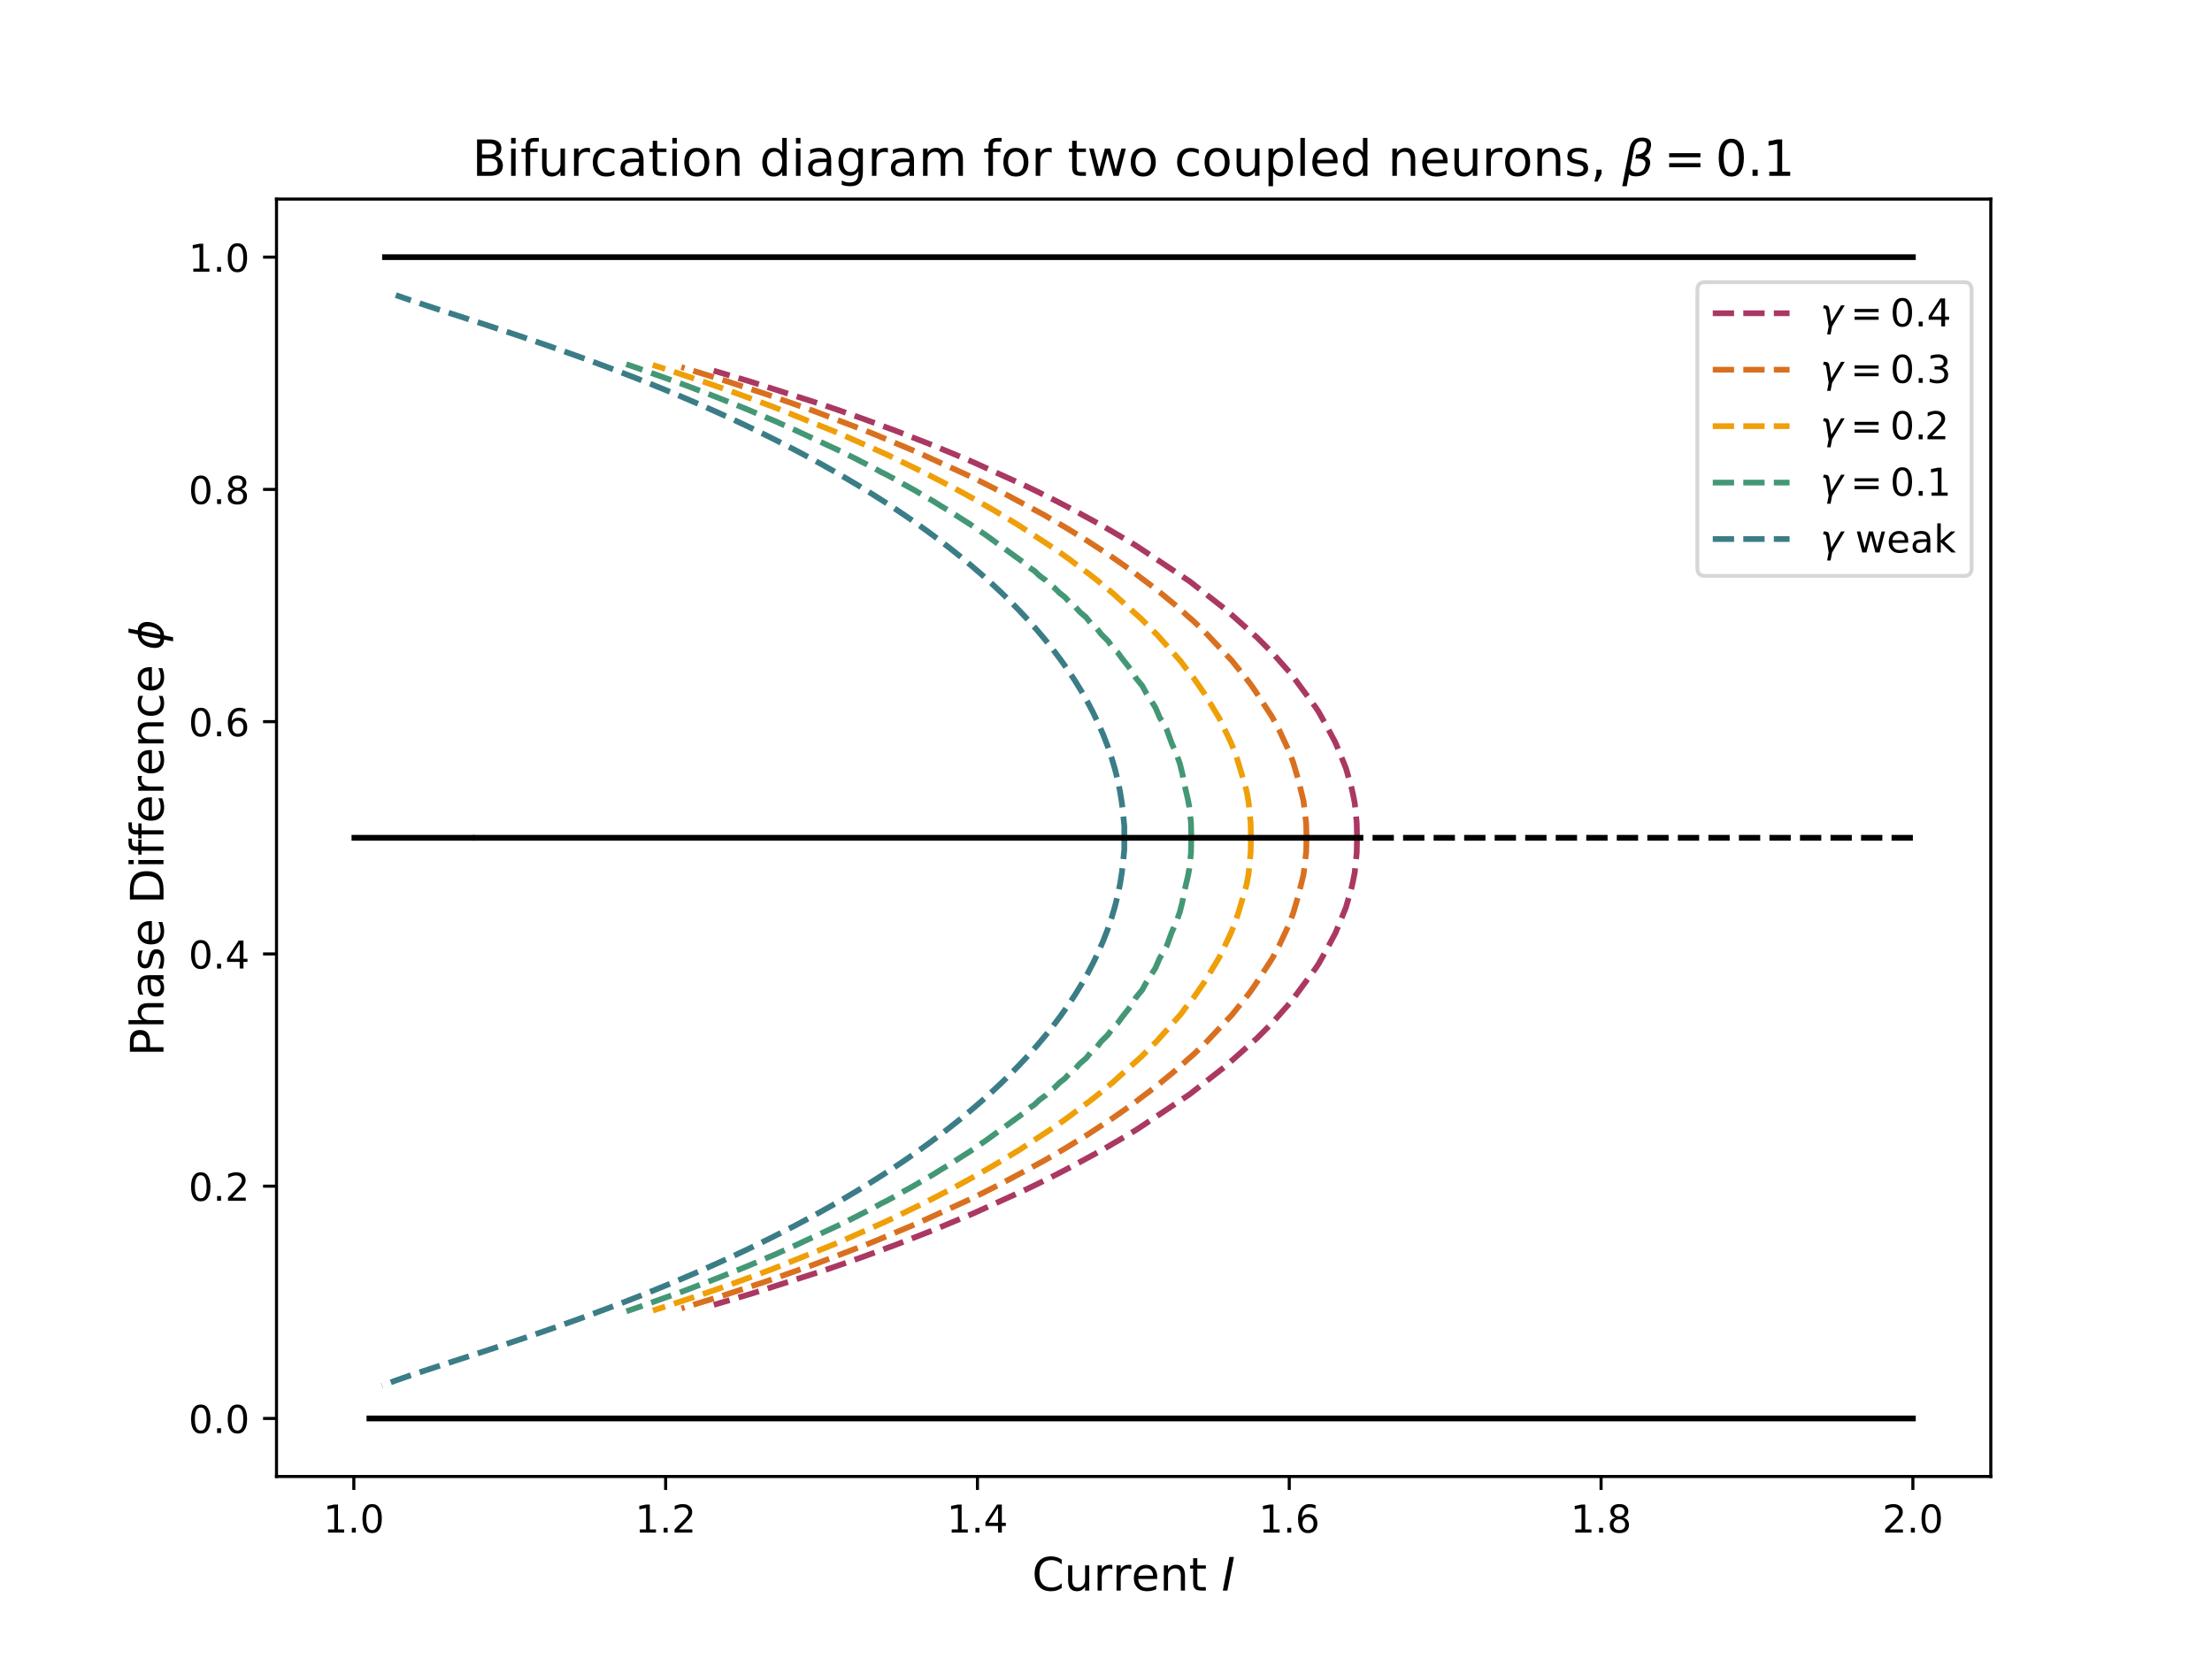 <?xml version="1.0" encoding="utf-8" standalone="no"?>
<!DOCTYPE svg PUBLIC "-//W3C//DTD SVG 1.1//EN"
  "http://www.w3.org/Graphics/SVG/1.1/DTD/svg11.dtd">
<!-- Created with matplotlib (https://matplotlib.org/) -->
<svg height="432pt" version="1.1" viewBox="0 0 576 432" width="576pt" xmlns="http://www.w3.org/2000/svg" xmlns:xlink="http://www.w3.org/1999/xlink">
 <defs>
  <style type="text/css">*{stroke-linecap:butt;stroke-linejoin:round;}</style>
 </defs>
 <g id="figure_1">
  <g id="patch_1">
   <path d="M 0 432 
L 576 432 
L 576 0 
L 0 0 
z
" style="fill:#ffffff;"/>
  </g>
  <g id="axes_1">
   <g id="patch_2">
    <path d="M 72 384.48 
L 518.4 384.48 
L 518.4 51.84 
L 72 51.84 
z
" style="fill:#ffffff;"/>
   </g>
   <g id="matplotlib.axis_1">
    <g id="xtick_1">
     <g id="line2d_1">
      <defs>
       <path d="M 0 0 
L 0 3.5 
" id="m9c02d78b1e" style="stroke:#000000;stroke-width:0.8;"/>
      </defs>
      <g>
       <use style="stroke:#000000;stroke-width:0.8;" x="92.137" xlink:href="#m9c02d78b1e" y="384.48"/>
      </g>
     </g>
     <g id="text_1">
      <!-- 1.0 -->
      <g transform="translate(84.185 399.078)scale(0.1 -0.1)">
       <defs>
        <path d="M 12.406 8.297 
L 28.516 8.297 
L 28.516 63.922 
L 10.984 60.406 
L 10.984 69.391 
L 28.422 72.906 
L 38.281 72.906 
L 38.281 8.297 
L 54.391 8.297 
L 54.391 0 
L 12.406 0 
z
" id="DejaVuSans-49"/>
        <path d="M 10.688 12.406 
L 21 12.406 
L 21 0 
L 10.688 0 
z
" id="DejaVuSans-46"/>
        <path d="M 31.781 66.406 
Q 24.172 66.406 20.328 58.906 
Q 16.5 51.422 16.5 36.375 
Q 16.5 21.391 20.328 13.891 
Q 24.172 6.391 31.781 6.391 
Q 39.453 6.391 43.281 13.891 
Q 47.125 21.391 47.125 36.375 
Q 47.125 51.422 43.281 58.906 
Q 39.453 66.406 31.781 66.406 
z
M 31.781 74.219 
Q 44.047 74.219 50.516 64.516 
Q 56.984 54.828 56.984 36.375 
Q 56.984 17.969 50.516 8.266 
Q 44.047 -1.422 31.781 -1.422 
Q 19.531 -1.422 13.062 8.266 
Q 6.594 17.969 6.594 36.375 
Q 6.594 54.828 13.062 64.516 
Q 19.531 74.219 31.781 74.219 
z
" id="DejaVuSans-48"/>
       </defs>
       <use xlink:href="#DejaVuSans-49"/>
       <use x="63.623" xlink:href="#DejaVuSans-46"/>
       <use x="95.41" xlink:href="#DejaVuSans-48"/>
      </g>
     </g>
    </g>
    <g id="xtick_2">
     <g id="line2d_2">
      <g>
       <use style="stroke:#000000;stroke-width:0.8;" x="173.331" xlink:href="#m9c02d78b1e" y="384.48"/>
      </g>
     </g>
     <g id="text_2">
      <!-- 1.2 -->
      <g transform="translate(165.38 399.078)scale(0.1 -0.1)">
       <defs>
        <path d="M 19.188 8.297 
L 53.609 8.297 
L 53.609 0 
L 7.328 0 
L 7.328 8.297 
Q 12.938 14.109 22.625 23.891 
Q 32.328 33.688 34.812 36.531 
Q 39.547 41.844 41.422 45.531 
Q 43.312 49.219 43.312 52.781 
Q 43.312 58.594 39.234 62.25 
Q 35.156 65.922 28.609 65.922 
Q 23.969 65.922 18.812 64.312 
Q 13.672 62.703 7.812 59.422 
L 7.812 69.391 
Q 13.766 71.781 18.938 73 
Q 24.125 74.219 28.422 74.219 
Q 39.75 74.219 46.484 68.547 
Q 53.219 62.891 53.219 53.422 
Q 53.219 48.922 51.531 44.891 
Q 49.859 40.875 45.406 35.406 
Q 44.188 33.984 37.641 27.219 
Q 31.109 20.453 19.188 8.297 
z
" id="DejaVuSans-50"/>
       </defs>
       <use xlink:href="#DejaVuSans-49"/>
       <use x="63.623" xlink:href="#DejaVuSans-46"/>
       <use x="95.41" xlink:href="#DejaVuSans-50"/>
      </g>
     </g>
    </g>
    <g id="xtick_3">
     <g id="line2d_3">
      <g>
       <use style="stroke:#000000;stroke-width:0.8;" x="254.526" xlink:href="#m9c02d78b1e" y="384.48"/>
      </g>
     </g>
     <g id="text_3">
      <!-- 1.4 -->
      <g transform="translate(246.574 399.078)scale(0.1 -0.1)">
       <defs>
        <path d="M 37.797 64.312 
L 12.891 25.391 
L 37.797 25.391 
z
M 35.203 72.906 
L 47.609 72.906 
L 47.609 25.391 
L 58.016 25.391 
L 58.016 17.188 
L 47.609 17.188 
L 47.609 0 
L 37.797 0 
L 37.797 17.188 
L 4.891 17.188 
L 4.891 26.703 
z
" id="DejaVuSans-52"/>
       </defs>
       <use xlink:href="#DejaVuSans-49"/>
       <use x="63.623" xlink:href="#DejaVuSans-46"/>
       <use x="95.41" xlink:href="#DejaVuSans-52"/>
      </g>
     </g>
    </g>
    <g id="xtick_4">
     <g id="line2d_4">
      <g>
       <use style="stroke:#000000;stroke-width:0.8;" x="335.72" xlink:href="#m9c02d78b1e" y="384.48"/>
      </g>
     </g>
     <g id="text_4">
      <!-- 1.6 -->
      <g transform="translate(327.769 399.078)scale(0.1 -0.1)">
       <defs>
        <path d="M 33.016 40.375 
Q 26.375 40.375 22.484 35.828 
Q 18.609 31.297 18.609 23.391 
Q 18.609 15.531 22.484 10.953 
Q 26.375 6.391 33.016 6.391 
Q 39.656 6.391 43.531 10.953 
Q 47.406 15.531 47.406 23.391 
Q 47.406 31.297 43.531 35.828 
Q 39.656 40.375 33.016 40.375 
z
M 52.594 71.297 
L 52.594 62.312 
Q 48.875 64.062 45.094 64.984 
Q 41.312 65.922 37.594 65.922 
Q 27.828 65.922 22.672 59.328 
Q 17.531 52.734 16.797 39.406 
Q 19.672 43.656 24.016 45.922 
Q 28.375 48.188 33.594 48.188 
Q 44.578 48.188 50.953 41.516 
Q 57.328 34.859 57.328 23.391 
Q 57.328 12.156 50.688 5.359 
Q 44.047 -1.422 33.016 -1.422 
Q 20.359 -1.422 13.672 8.266 
Q 6.984 17.969 6.984 36.375 
Q 6.984 53.656 15.188 63.938 
Q 23.391 74.219 37.203 74.219 
Q 40.922 74.219 44.703 73.484 
Q 48.484 72.75 52.594 71.297 
z
" id="DejaVuSans-54"/>
       </defs>
       <use xlink:href="#DejaVuSans-49"/>
       <use x="63.623" xlink:href="#DejaVuSans-46"/>
       <use x="95.41" xlink:href="#DejaVuSans-54"/>
      </g>
     </g>
    </g>
    <g id="xtick_5">
     <g id="line2d_5">
      <g>
       <use style="stroke:#000000;stroke-width:0.8;" x="416.915" xlink:href="#m9c02d78b1e" y="384.48"/>
      </g>
     </g>
     <g id="text_5">
      <!-- 1.8 -->
      <g transform="translate(408.963 399.078)scale(0.1 -0.1)">
       <defs>
        <path d="M 31.781 34.625 
Q 24.75 34.625 20.719 30.859 
Q 16.703 27.094 16.703 20.516 
Q 16.703 13.922 20.719 10.156 
Q 24.75 6.391 31.781 6.391 
Q 38.812 6.391 42.859 10.172 
Q 46.922 13.969 46.922 20.516 
Q 46.922 27.094 42.891 30.859 
Q 38.875 34.625 31.781 34.625 
z
M 21.922 38.812 
Q 15.578 40.375 12.031 44.719 
Q 8.5 49.078 8.5 55.328 
Q 8.5 64.062 14.719 69.141 
Q 20.953 74.219 31.781 74.219 
Q 42.672 74.219 48.875 69.141 
Q 55.078 64.062 55.078 55.328 
Q 55.078 49.078 51.531 44.719 
Q 48 40.375 41.703 38.812 
Q 48.828 37.156 52.797 32.312 
Q 56.781 27.484 56.781 20.516 
Q 56.781 9.906 50.312 4.234 
Q 43.844 -1.422 31.781 -1.422 
Q 19.734 -1.422 13.25 4.234 
Q 6.781 9.906 6.781 20.516 
Q 6.781 27.484 10.781 32.312 
Q 14.797 37.156 21.922 38.812 
z
M 18.312 54.391 
Q 18.312 48.734 21.844 45.562 
Q 25.391 42.391 31.781 42.391 
Q 38.141 42.391 41.719 45.562 
Q 45.312 48.734 45.312 54.391 
Q 45.312 60.062 41.719 63.234 
Q 38.141 66.406 31.781 66.406 
Q 25.391 66.406 21.844 63.234 
Q 18.312 60.062 18.312 54.391 
z
" id="DejaVuSans-56"/>
       </defs>
       <use xlink:href="#DejaVuSans-49"/>
       <use x="63.623" xlink:href="#DejaVuSans-46"/>
       <use x="95.41" xlink:href="#DejaVuSans-56"/>
      </g>
     </g>
    </g>
    <g id="xtick_6">
     <g id="line2d_6">
      <g>
       <use style="stroke:#000000;stroke-width:0.8;" x="498.109" xlink:href="#m9c02d78b1e" y="384.48"/>
      </g>
     </g>
     <g id="text_6">
      <!-- 2.0 -->
      <g transform="translate(490.158 399.078)scale(0.1 -0.1)">
       <use xlink:href="#DejaVuSans-50"/>
       <use x="63.623" xlink:href="#DejaVuSans-46"/>
       <use x="95.41" xlink:href="#DejaVuSans-48"/>
      </g>
     </g>
    </g>
    <g id="text_7">
     <!-- Current $I$ -->
     <g transform="translate(268.74 414.276)scale(0.12 -0.12)">
      <defs>
       <path d="M 64.406 67.281 
L 64.406 56.891 
Q 59.422 61.531 53.781 63.812 
Q 48.141 66.109 41.797 66.109 
Q 29.297 66.109 22.656 58.469 
Q 16.016 50.828 16.016 36.375 
Q 16.016 21.969 22.656 14.328 
Q 29.297 6.688 41.797 6.688 
Q 48.141 6.688 53.781 8.984 
Q 59.422 11.281 64.406 15.922 
L 64.406 5.609 
Q 59.234 2.094 53.438 0.328 
Q 47.656 -1.422 41.219 -1.422 
Q 24.656 -1.422 15.125 8.703 
Q 5.609 18.844 5.609 36.375 
Q 5.609 53.953 15.125 64.078 
Q 24.656 74.219 41.219 74.219 
Q 47.75 74.219 53.531 72.484 
Q 59.328 70.75 64.406 67.281 
z
" id="DejaVuSans-67"/>
       <path d="M 8.5 21.578 
L 8.5 54.688 
L 17.484 54.688 
L 17.484 21.922 
Q 17.484 14.156 20.5 10.266 
Q 23.531 6.391 29.594 6.391 
Q 36.859 6.391 41.078 11.031 
Q 45.312 15.672 45.312 23.688 
L 45.312 54.688 
L 54.297 54.688 
L 54.297 0 
L 45.312 0 
L 45.312 8.406 
Q 42.047 3.422 37.719 1 
Q 33.406 -1.422 27.688 -1.422 
Q 18.266 -1.422 13.375 4.438 
Q 8.5 10.297 8.5 21.578 
z
M 31.109 56 
z
" id="DejaVuSans-117"/>
       <path d="M 41.109 46.297 
Q 39.594 47.172 37.812 47.578 
Q 36.031 48 33.891 48 
Q 26.266 48 22.188 43.047 
Q 18.109 38.094 18.109 28.812 
L 18.109 0 
L 9.078 0 
L 9.078 54.688 
L 18.109 54.688 
L 18.109 46.188 
Q 20.953 51.172 25.484 53.578 
Q 30.031 56 36.531 56 
Q 37.453 56 38.578 55.875 
Q 39.703 55.766 41.062 55.516 
z
" id="DejaVuSans-114"/>
       <path d="M 56.203 29.594 
L 56.203 25.203 
L 14.891 25.203 
Q 15.484 15.922 20.484 11.062 
Q 25.484 6.203 34.422 6.203 
Q 39.594 6.203 44.453 7.469 
Q 49.312 8.734 54.109 11.281 
L 54.109 2.781 
Q 49.266 0.734 44.188 -0.344 
Q 39.109 -1.422 33.891 -1.422 
Q 20.797 -1.422 13.156 6.188 
Q 5.516 13.812 5.516 26.812 
Q 5.516 40.234 12.766 48.109 
Q 20.016 56 32.328 56 
Q 43.359 56 49.781 48.891 
Q 56.203 41.797 56.203 29.594 
z
M 47.219 32.234 
Q 47.125 39.594 43.094 43.984 
Q 39.062 48.391 32.422 48.391 
Q 24.906 48.391 20.391 44.141 
Q 15.875 39.891 15.188 32.172 
z
" id="DejaVuSans-101"/>
       <path d="M 54.891 33.016 
L 54.891 0 
L 45.906 0 
L 45.906 32.719 
Q 45.906 40.484 42.875 44.328 
Q 39.844 48.188 33.797 48.188 
Q 26.516 48.188 22.312 43.547 
Q 18.109 38.922 18.109 30.906 
L 18.109 0 
L 9.078 0 
L 9.078 54.688 
L 18.109 54.688 
L 18.109 46.188 
Q 21.344 51.125 25.703 53.562 
Q 30.078 56 35.797 56 
Q 45.219 56 50.047 50.172 
Q 54.891 44.344 54.891 33.016 
z
" id="DejaVuSans-110"/>
       <path d="M 18.312 70.219 
L 18.312 54.688 
L 36.812 54.688 
L 36.812 47.703 
L 18.312 47.703 
L 18.312 18.016 
Q 18.312 11.328 20.141 9.422 
Q 21.969 7.516 27.594 7.516 
L 36.812 7.516 
L 36.812 0 
L 27.594 0 
Q 17.188 0 13.234 3.875 
Q 9.281 7.766 9.281 18.016 
L 9.281 47.703 
L 2.688 47.703 
L 2.688 54.688 
L 9.281 54.688 
L 9.281 70.219 
z
" id="DejaVuSans-116"/>
       <path id="DejaVuSans-32"/>
       <path d="M 16.891 72.906 
L 26.812 72.906 
L 12.594 0 
L 2.688 0 
z
" id="DejaVuSans-Oblique-73"/>
      </defs>
      <use transform="translate(0 0.781)" xlink:href="#DejaVuSans-67"/>
      <use transform="translate(69.824 0.781)" xlink:href="#DejaVuSans-117"/>
      <use transform="translate(133.203 0.781)" xlink:href="#DejaVuSans-114"/>
      <use transform="translate(174.316 0.781)" xlink:href="#DejaVuSans-114"/>
      <use transform="translate(215.43 0.781)" xlink:href="#DejaVuSans-101"/>
      <use transform="translate(276.953 0.781)" xlink:href="#DejaVuSans-110"/>
      <use transform="translate(340.332 0.781)" xlink:href="#DejaVuSans-116"/>
      <use transform="translate(379.541 0.781)" xlink:href="#DejaVuSans-32"/>
      <use transform="translate(411.328 0.781)" xlink:href="#DejaVuSans-Oblique-73"/>
     </g>
    </g>
   </g>
   <g id="matplotlib.axis_2">
    <g id="ytick_1">
     <g id="line2d_7">
      <defs>
       <path d="M 0 0 
L -3.5 0 
" id="m2820fb35b1" style="stroke:#000000;stroke-width:0.8;"/>
      </defs>
      <g>
       <use style="stroke:#000000;stroke-width:0.8;" x="72" xlink:href="#m2820fb35b1" y="369.36"/>
      </g>
     </g>
     <g id="text_8">
      <!-- 0.0 -->
      <g transform="translate(49.097 373.159)scale(0.1 -0.1)">
       <use xlink:href="#DejaVuSans-48"/>
       <use x="63.623" xlink:href="#DejaVuSans-46"/>
       <use x="95.41" xlink:href="#DejaVuSans-48"/>
      </g>
     </g>
    </g>
    <g id="ytick_2">
     <g id="line2d_8">
      <g>
       <use style="stroke:#000000;stroke-width:0.8;" x="72" xlink:href="#m2820fb35b1" y="308.88"/>
      </g>
     </g>
     <g id="text_9">
      <!-- 0.2 -->
      <g transform="translate(49.097 312.679)scale(0.1 -0.1)">
       <use xlink:href="#DejaVuSans-48"/>
       <use x="63.623" xlink:href="#DejaVuSans-46"/>
       <use x="95.41" xlink:href="#DejaVuSans-50"/>
      </g>
     </g>
    </g>
    <g id="ytick_3">
     <g id="line2d_9">
      <g>
       <use style="stroke:#000000;stroke-width:0.8;" x="72" xlink:href="#m2820fb35b1" y="248.4"/>
      </g>
     </g>
     <g id="text_10">
      <!-- 0.4 -->
      <g transform="translate(49.097 252.199)scale(0.1 -0.1)">
       <use xlink:href="#DejaVuSans-48"/>
       <use x="63.623" xlink:href="#DejaVuSans-46"/>
       <use x="95.41" xlink:href="#DejaVuSans-52"/>
      </g>
     </g>
    </g>
    <g id="ytick_4">
     <g id="line2d_10">
      <g>
       <use style="stroke:#000000;stroke-width:0.8;" x="72" xlink:href="#m2820fb35b1" y="187.92"/>
      </g>
     </g>
     <g id="text_11">
      <!-- 0.6 -->
      <g transform="translate(49.097 191.719)scale(0.1 -0.1)">
       <use xlink:href="#DejaVuSans-48"/>
       <use x="63.623" xlink:href="#DejaVuSans-46"/>
       <use x="95.41" xlink:href="#DejaVuSans-54"/>
      </g>
     </g>
    </g>
    <g id="ytick_5">
     <g id="line2d_11">
      <g>
       <use style="stroke:#000000;stroke-width:0.8;" x="72" xlink:href="#m2820fb35b1" y="127.44"/>
      </g>
     </g>
     <g id="text_12">
      <!-- 0.8 -->
      <g transform="translate(49.097 131.239)scale(0.1 -0.1)">
       <use xlink:href="#DejaVuSans-48"/>
       <use x="63.623" xlink:href="#DejaVuSans-46"/>
       <use x="95.41" xlink:href="#DejaVuSans-56"/>
      </g>
     </g>
    </g>
    <g id="ytick_6">
     <g id="line2d_12">
      <g>
       <use style="stroke:#000000;stroke-width:0.8;" x="72" xlink:href="#m2820fb35b1" y="66.96"/>
      </g>
     </g>
     <g id="text_13">
      <!-- 1.0 -->
      <g transform="translate(49.097 70.759)scale(0.1 -0.1)">
       <use xlink:href="#DejaVuSans-49"/>
       <use x="63.623" xlink:href="#DejaVuSans-46"/>
       <use x="95.41" xlink:href="#DejaVuSans-48"/>
      </g>
     </g>
    </g>
    <g id="text_14">
     <!-- Phase Difference $\phi$ -->
     <g transform="translate(42.577 275.04)rotate(-90)scale(0.12 -0.12)">
      <defs>
       <path d="M 19.672 64.797 
L 19.672 37.406 
L 32.078 37.406 
Q 38.969 37.406 42.719 40.969 
Q 46.484 44.531 46.484 51.125 
Q 46.484 57.672 42.719 61.234 
Q 38.969 64.797 32.078 64.797 
z
M 9.812 72.906 
L 32.078 72.906 
Q 44.344 72.906 50.609 67.359 
Q 56.891 61.812 56.891 51.125 
Q 56.891 40.328 50.609 34.812 
Q 44.344 29.297 32.078 29.297 
L 19.672 29.297 
L 19.672 0 
L 9.812 0 
z
" id="DejaVuSans-80"/>
       <path d="M 54.891 33.016 
L 54.891 0 
L 45.906 0 
L 45.906 32.719 
Q 45.906 40.484 42.875 44.328 
Q 39.844 48.188 33.797 48.188 
Q 26.516 48.188 22.312 43.547 
Q 18.109 38.922 18.109 30.906 
L 18.109 0 
L 9.078 0 
L 9.078 75.984 
L 18.109 75.984 
L 18.109 46.188 
Q 21.344 51.125 25.703 53.562 
Q 30.078 56 35.797 56 
Q 45.219 56 50.047 50.172 
Q 54.891 44.344 54.891 33.016 
z
" id="DejaVuSans-104"/>
       <path d="M 34.281 27.484 
Q 23.391 27.484 19.188 25 
Q 14.984 22.516 14.984 16.5 
Q 14.984 11.719 18.141 8.906 
Q 21.297 6.109 26.703 6.109 
Q 34.188 6.109 38.703 11.406 
Q 43.219 16.703 43.219 25.484 
L 43.219 27.484 
z
M 52.203 31.203 
L 52.203 0 
L 43.219 0 
L 43.219 8.297 
Q 40.141 3.328 35.547 0.953 
Q 30.953 -1.422 24.312 -1.422 
Q 15.922 -1.422 10.953 3.297 
Q 6 8.016 6 15.922 
Q 6 25.141 12.172 29.828 
Q 18.359 34.516 30.609 34.516 
L 43.219 34.516 
L 43.219 35.406 
Q 43.219 41.609 39.141 45 
Q 35.062 48.391 27.688 48.391 
Q 23 48.391 18.547 47.266 
Q 14.109 46.141 10.016 43.891 
L 10.016 52.203 
Q 14.938 54.109 19.578 55.047 
Q 24.219 56 28.609 56 
Q 40.484 56 46.344 49.844 
Q 52.203 43.703 52.203 31.203 
z
" id="DejaVuSans-97"/>
       <path d="M 44.281 53.078 
L 44.281 44.578 
Q 40.484 46.531 36.375 47.5 
Q 32.281 48.484 27.875 48.484 
Q 21.188 48.484 17.844 46.438 
Q 14.5 44.391 14.5 40.281 
Q 14.5 37.156 16.891 35.375 
Q 19.281 33.594 26.516 31.984 
L 29.594 31.297 
Q 39.156 29.25 43.188 25.516 
Q 47.219 21.781 47.219 15.094 
Q 47.219 7.469 41.188 3.016 
Q 35.156 -1.422 24.609 -1.422 
Q 20.219 -1.422 15.453 -0.562 
Q 10.688 0.297 5.422 2 
L 5.422 11.281 
Q 10.406 8.688 15.234 7.391 
Q 20.062 6.109 24.812 6.109 
Q 31.156 6.109 34.562 8.281 
Q 37.984 10.453 37.984 14.406 
Q 37.984 18.062 35.516 20.016 
Q 33.062 21.969 24.703 23.781 
L 21.578 24.516 
Q 13.234 26.266 9.516 29.906 
Q 5.812 33.547 5.812 39.891 
Q 5.812 47.609 11.281 51.797 
Q 16.75 56 26.812 56 
Q 31.781 56 36.172 55.266 
Q 40.578 54.547 44.281 53.078 
z
" id="DejaVuSans-115"/>
       <path d="M 19.672 64.797 
L 19.672 8.109 
L 31.594 8.109 
Q 46.688 8.109 53.688 14.938 
Q 60.688 21.781 60.688 36.531 
Q 60.688 51.172 53.688 57.984 
Q 46.688 64.797 31.594 64.797 
z
M 9.812 72.906 
L 30.078 72.906 
Q 51.266 72.906 61.172 64.094 
Q 71.094 55.281 71.094 36.531 
Q 71.094 17.672 61.125 8.828 
Q 51.172 0 30.078 0 
L 9.812 0 
z
" id="DejaVuSans-68"/>
       <path d="M 9.422 54.688 
L 18.406 54.688 
L 18.406 0 
L 9.422 0 
z
M 9.422 75.984 
L 18.406 75.984 
L 18.406 64.594 
L 9.422 64.594 
z
" id="DejaVuSans-105"/>
       <path d="M 37.109 75.984 
L 37.109 68.5 
L 28.516 68.5 
Q 23.688 68.5 21.797 66.547 
Q 19.922 64.594 19.922 59.516 
L 19.922 54.688 
L 34.719 54.688 
L 34.719 47.703 
L 19.922 47.703 
L 19.922 0 
L 10.891 0 
L 10.891 47.703 
L 2.297 47.703 
L 2.297 54.688 
L 10.891 54.688 
L 10.891 58.5 
Q 10.891 67.625 15.141 71.797 
Q 19.391 75.984 28.609 75.984 
z
" id="DejaVuSans-102"/>
       <path d="M 48.781 52.594 
L 48.781 44.188 
Q 44.969 46.297 41.141 47.344 
Q 37.312 48.391 33.406 48.391 
Q 24.656 48.391 19.812 42.844 
Q 14.984 37.312 14.984 27.297 
Q 14.984 17.281 19.812 11.734 
Q 24.656 6.203 33.406 6.203 
Q 37.312 6.203 41.141 7.25 
Q 44.969 8.297 48.781 10.406 
L 48.781 2.094 
Q 45.016 0.344 40.984 -0.531 
Q 36.969 -1.422 32.422 -1.422 
Q 20.062 -1.422 12.781 6.344 
Q 5.516 14.109 5.516 27.297 
Q 5.516 40.672 12.859 48.328 
Q 20.219 56 33.016 56 
Q 37.156 56 41.109 55.141 
Q 45.062 54.297 48.781 52.594 
z
" id="DejaVuSans-99"/>
       <path d="M 46.734 75.984 
L 42.781 55.812 
Q 52.547 55.812 57.562 48.344 
Q 62.75 40.719 60.156 27.297 
Q 57.516 13.875 49.359 6.25 
Q 41.453 -1.219 31.688 -1.219 
L 27.875 -20.797 
L 18.953 -20.797 
L 22.75 -1.219 
Q 13.031 -1.219 7.953 6.25 
Q 2.781 13.875 5.422 27.297 
Q 8.016 40.719 16.156 48.344 
Q 24.125 55.812 33.844 55.812 
L 37.797 75.984 
z
M 33.25 6.781 
Q 38.766 6.781 43.5 11.812 
Q 48.688 17.438 50.688 27.297 
Q 52.641 37.062 49.516 42.781 
Q 46.734 47.797 41.219 47.797 
z
M 24.312 6.781 
L 32.281 47.797 
Q 26.812 47.797 22.078 42.781 
Q 16.75 37.062 14.891 27.297 
Q 13.031 17.438 16.062 11.812 
Q 18.797 6.781 24.312 6.781 
z
" id="DejaVuSans-Oblique-981"/>
      </defs>
      <use transform="translate(0 0.016)" xlink:href="#DejaVuSans-80"/>
      <use transform="translate(60.303 0.016)" xlink:href="#DejaVuSans-104"/>
      <use transform="translate(123.682 0.016)" xlink:href="#DejaVuSans-97"/>
      <use transform="translate(184.961 0.016)" xlink:href="#DejaVuSans-115"/>
      <use transform="translate(237.061 0.016)" xlink:href="#DejaVuSans-101"/>
      <use transform="translate(298.584 0.016)" xlink:href="#DejaVuSans-32"/>
      <use transform="translate(330.371 0.016)" xlink:href="#DejaVuSans-68"/>
      <use transform="translate(407.373 0.016)" xlink:href="#DejaVuSans-105"/>
      <use transform="translate(435.156 0.016)" xlink:href="#DejaVuSans-102"/>
      <use transform="translate(470.361 0.016)" xlink:href="#DejaVuSans-102"/>
      <use transform="translate(505.566 0.016)" xlink:href="#DejaVuSans-101"/>
      <use transform="translate(567.09 0.016)" xlink:href="#DejaVuSans-114"/>
      <use transform="translate(608.203 0.016)" xlink:href="#DejaVuSans-101"/>
      <use transform="translate(669.727 0.016)" xlink:href="#DejaVuSans-110"/>
      <use transform="translate(733.105 0.016)" xlink:href="#DejaVuSans-99"/>
      <use transform="translate(788.086 0.016)" xlink:href="#DejaVuSans-101"/>
      <use transform="translate(849.609 0.016)" xlink:href="#DejaVuSans-32"/>
      <use transform="translate(881.396 0.016)" xlink:href="#DejaVuSans-Oblique-981"/>
     </g>
    </g>
   </g>
   <g id="line2d_13">
    <path clip-path="url(#p6c139fa3ee)" d="M 353.364 218.16 
L 353.289 214.287 
L 352.764 209.083 
L 352.313 206.817 
L 351.938 205.151 
L 350.474 200.019 
L 349.31 197.152 
L 347.734 193.339 
L 345.519 189.188 
L 343.342 185.306 
L 342.553 184.12 
L 337.373 177.092 
L 336.585 176.017 
L 335.759 175.009 
L 331.93 170.687 
L 330.391 169.075 
L 328.665 167.322 
L 327.351 166.011 
L 319.318 158.843 
L 309.783 151.373 
L 296.007 142.198 
L 294.092 141.026 
L 287.11 136.933 
L 278.927 132.486 
L 275.549 130.722 
L 273.71 129.791 
L 269.918 127.905 
L 267.328 126.658 
L 253.439 120.349 
L 243.267 116.099 
L 233.357 112.219 
L 228.514 110.435 
L 224.46 108.949 
L 218.267 106.773 
L 213.837 105.265 
L 195.294 99.334 
L 185.834 96.529 
L 185.834 96.529 
" style="fill:none;stroke:#aa3863;stroke-dasharray:5.55,2.4;stroke-dashoffset:0;stroke-width:1.5;"/>
   </g>
   <g id="line2d_14">
    <path clip-path="url(#p6c139fa3ee)" d="M 353.364 218.16 
L 353.289 222.033 
L 352.764 227.237 
L 352.313 229.503 
L 351.938 231.169 
L 350.474 236.301 
L 349.31 239.168 
L 347.734 242.981 
L 345.519 247.132 
L 343.342 251.014 
L 342.553 252.2 
L 337.373 259.228 
L 336.585 260.303 
L 335.759 261.311 
L 331.93 265.633 
L 330.391 267.245 
L 328.665 268.998 
L 327.351 270.309 
L 319.318 277.477 
L 309.783 284.947 
L 296.007 294.122 
L 294.092 295.294 
L 287.11 299.387 
L 278.927 303.834 
L 275.549 305.598 
L 273.71 306.529 
L 269.918 308.415 
L 267.328 309.662 
L 253.439 315.971 
L 243.267 320.221 
L 233.357 324.101 
L 228.514 325.885 
L 224.46 327.371 
L 218.267 329.547 
L 213.837 331.055 
L 195.294 336.986 
L 185.872 339.78 
L 185.872 339.78 
" style="fill:none;stroke:#aa3863;stroke-dasharray:5.55,2.4;stroke-dashoffset:0;stroke-width:1.5;"/>
   </g>
   <g id="line2d_15">
    <path clip-path="url(#p6c139fa3ee)" d="M 340.209 218.16 
L 340.131 214.52 
L 339.434 208.571 
L 337.961 202.606 
L 337.612 201.462 
L 336.76 198.582 
L 335.675 195.649 
L 334.396 192.887 
L 333.699 191.407 
L 333.079 190.069 
L 331.296 186.755 
L 326.84 179.882 
L 325.523 177.991 
L 323.43 175.283 
L 322.268 173.889 
L 320.834 172.096 
L 313.859 164.673 
L 310.721 161.681 
L 309.093 160.268 
L 308.396 159.623 
L 306.071 157.57 
L 304.986 156.669 
L 302.584 154.694 
L 301.034 153.431 
L 296.655 150.124 
L 295.415 149.163 
L 293.865 148.052 
L 292.16 146.844 
L 289.099 144.726 
L 283.132 140.83 
L 277.436 137.323 
L 271.662 133.972 
L 261.045 128.269 
L 256.628 126.032 
L 253.14 124.282 
L 238.493 117.599 
L 227.915 113.169 
L 226.404 112.55 
L 211.602 106.901 
L 199.629 102.686 
L 188.198 98.929 
L 177.426 95.592 
L 177.426 95.592 
" style="fill:none;stroke:#d97020;stroke-dasharray:5.55,2.4;stroke-dashoffset:0;stroke-width:1.5;"/>
   </g>
   <g id="line2d_16">
    <path clip-path="url(#p6c139fa3ee)" d="M 340.209 218.16 
L 340.131 221.8 
L 339.434 227.749 
L 337.961 233.714 
L 337.612 234.858 
L 336.76 237.738 
L 335.675 240.671 
L 334.396 243.433 
L 333.699 244.913 
L 333.079 246.251 
L 331.296 249.565 
L 326.84 256.438 
L 325.523 258.329 
L 323.43 261.037 
L 322.268 262.431 
L 320.834 264.224 
L 313.859 271.647 
L 310.721 274.639 
L 309.093 276.052 
L 308.396 276.697 
L 306.071 278.75 
L 304.986 279.651 
L 302.584 281.626 
L 301.034 282.889 
L 296.655 286.196 
L 295.415 287.157 
L 293.865 288.268 
L 292.16 289.476 
L 289.099 291.594 
L 283.132 295.49 
L 277.436 298.997 
L 271.662 302.348 
L 261.045 308.051 
L 256.628 310.288 
L 253.14 312.038 
L 238.493 318.721 
L 227.915 323.151 
L 226.404 323.77 
L 211.602 329.419 
L 199.629 333.634 
L 188.198 337.391 
L 177.464 340.716 
L 177.464 340.716 
" style="fill:none;stroke:#d97020;stroke-dasharray:5.55,2.4;stroke-dashoffset:0;stroke-width:1.5;"/>
   </g>
   <g id="line2d_17">
    <path clip-path="url(#p6c139fa3ee)" d="M 325.742 218.16 
L 325.662 214.34 
L 325.146 208.951 
L 324.669 206.27 
L 324.391 205.172 
L 323.279 201.354 
L 322.406 198.453 
L 321.532 195.781 
L 320.34 192.948 
L 318.712 189.539 
L 317.481 187.003 
L 313.668 180.677 
L 310.848 176.58 
L 309.816 175.269 
L 308.743 173.964 
L 307.472 172.218 
L 301.277 165.252 
L 299.648 163.651 
L 299.132 163.13 
L 297.265 161.223 
L 290.712 155.33 
L 289.958 154.629 
L 288.131 153.13 
L 286.899 152.1 
L 285.708 151.113 
L 283.444 149.342 
L 282.014 148.311 
L 281.379 147.816 
L 279.592 146.489 
L 278.48 145.629 
L 277.447 144.895 
L 274.587 142.881 
L 266.485 137.587 
L 265.453 136.893 
L 264.102 136.075 
L 262.871 135.317 
L 259.337 133.197 
L 257.986 132.407 
L 252.783 129.46 
L 249.646 127.749 
L 248.256 126.992 
L 245.754 125.702 
L 241.782 123.653 
L 240.114 122.809 
L 231.257 118.518 
L 229.47 117.708 
L 218.072 112.664 
L 201.47 105.993 
L 198.571 104.905 
L 196.665 104.199 
L 190.747 102.043 
L 186.855 100.663 
L 183.638 99.551 
L 174.066 96.358 
L 169.976 95.044 
L 169.976 95.044 
" style="fill:none;stroke:#ef9f07;stroke-dasharray:5.55,2.4;stroke-dashoffset:0;stroke-width:1.5;"/>
   </g>
   <g id="line2d_18">
    <path clip-path="url(#p6c139fa3ee)" d="M 325.742 218.16 
L 325.662 221.98 
L 325.146 227.369 
L 324.669 230.05 
L 324.391 231.148 
L 323.279 234.966 
L 322.406 237.867 
L 321.532 240.539 
L 320.34 243.372 
L 318.712 246.781 
L 317.481 249.317 
L 313.668 255.643 
L 310.848 259.74 
L 309.816 261.051 
L 308.743 262.356 
L 307.472 264.102 
L 301.277 271.068 
L 299.648 272.669 
L 299.132 273.19 
L 297.265 275.097 
L 290.712 280.99 
L 289.958 281.691 
L 288.131 283.19 
L 286.899 284.22 
L 285.708 285.207 
L 283.444 286.978 
L 282.014 288.009 
L 281.379 288.504 
L 279.592 289.831 
L 278.48 290.691 
L 277.447 291.425 
L 274.587 293.439 
L 266.485 298.733 
L 265.453 299.427 
L 264.102 300.245 
L 262.871 301.003 
L 259.337 303.123 
L 257.986 303.913 
L 252.783 306.86 
L 249.646 308.571 
L 248.256 309.328 
L 245.754 310.618 
L 241.782 312.667 
L 240.114 313.511 
L 231.257 317.802 
L 229.47 318.612 
L 218.072 323.656 
L 201.47 330.327 
L 198.571 331.415 
L 196.665 332.121 
L 190.747 334.277 
L 186.855 335.657 
L 183.638 336.769 
L 174.066 339.962 
L 170.015 341.263 
L 170.015 341.263 
" style="fill:none;stroke:#ef9f07;stroke-dasharray:5.55,2.4;stroke-dashoffset:0;stroke-width:1.5;"/>
   </g>
   <g id="line2d_19">
    <path clip-path="url(#p6c139fa3ee)" d="M 310.213 218.16 
L 310.132 214.227 
L 309.688 210.101 
L 309.365 208.323 
L 308.437 204.372 
L 307.912 201.565 
L 307.226 198.839 
L 306.338 196.308 
L 305.127 193.595 
L 303.835 190.053 
L 302.665 187.866 
L 302.019 186.92 
L 300.889 184.279 
L 299.718 182.396 
L 298.548 180.603 
L 297.418 178.535 
L 296.368 177.281 
L 295.803 176.579 
L 294.996 175.121 
L 293.825 173.534 
L 292.211 171.497 
L 291.04 169.894 
L 290.394 169.299 
L 289.789 168.698 
L 288.537 166.904 
L 287.851 166.219 
L 286.721 165.109 
L 285.591 163.635 
L 284.501 162.726 
L 284.057 162.311 
L 282.806 160.734 
L 282.039 160.089 
L 281.151 159.323 
L 279.94 157.935 
L 279.133 157.293 
L 278.446 156.73 
L 277.235 155.435 
L 276.186 154.625 
L 275.823 154.32 
L 274.612 153.105 
L 273.522 152.319 
L 273.199 152.025 
L 272.311 151.116 
L 271.181 150.283 
L 270.535 149.786 
L 269.364 148.654 
L 268.597 148.159 
L 267.992 147.719 
L 266.781 146.65 
L 256.569 139.226 
L 255.883 138.773 
L 254.672 137.908 
L 253.34 137.01 
L 252.29 136.307 
L 251.2 135.627 
L 250.03 134.877 
L 249.061 134.256 
L 247.89 133.476 
L 246.841 132.849 
L 245.67 132.149 
L 244.823 131.629 
L 243.652 130.892 
L 242.562 130.222 
L 241.392 129.586 
L 240.746 129.199 
L 239.575 128.501 
L 238.566 127.897 
L 237.476 127.281 
L 236.669 126.829 
L 235.458 126.181 
L 234.772 125.783 
L 233.602 125.134 
L 232.835 124.687 
L 231.785 124.122 
L 230.816 123.6 
L 229.484 122.943 
L 227.184 121.663 
L 226.134 121.152 
L 225.488 120.803 
L 224.156 120.161 
L 223.551 119.817 
L 220.967 118.526 
L 219.918 117.981 
L 205.548 111.305 
L 203.53 110.432 
L 201.794 109.641 
L 199.695 108.773 
L 198.807 108.379 
L 193.964 106.345 
L 192.309 105.683 
L 187.909 103.934 
L 185.931 103.155 
L 184.72 102.69 
L 182.339 101.784 
L 178.948 100.483 
L 176.728 99.666 
L 165.789 95.77 
L 163.085 94.84 
L 163.085 94.84 
" style="fill:none;stroke:#449775;stroke-dasharray:5.55,2.4;stroke-dashoffset:0;stroke-width:1.5;"/>
   </g>
   <g id="line2d_20">
    <path clip-path="url(#p6c139fa3ee)" d="M 310.213 218.16 
L 310.132 222.093 
L 309.688 226.219 
L 309.365 227.997 
L 308.437 231.948 
L 307.912 234.755 
L 307.226 237.481 
L 306.338 240.012 
L 305.127 242.725 
L 303.835 246.267 
L 302.665 248.454 
L 302.019 249.4 
L 300.889 252.041 
L 299.718 253.924 
L 298.548 255.717 
L 297.418 257.785 
L 296.368 259.039 
L 295.803 259.741 
L 294.996 261.199 
L 293.825 262.786 
L 292.211 264.823 
L 291.04 266.426 
L 290.394 267.021 
L 289.789 267.622 
L 288.537 269.416 
L 287.851 270.101 
L 286.721 271.211 
L 285.591 272.685 
L 284.501 273.594 
L 284.057 274.009 
L 282.806 275.586 
L 282.039 276.231 
L 281.151 276.997 
L 279.94 278.385 
L 279.133 279.027 
L 278.446 279.59 
L 277.235 280.885 
L 276.186 281.695 
L 275.823 282 
L 274.612 283.215 
L 273.522 284.001 
L 273.199 284.295 
L 272.311 285.204 
L 271.181 286.037 
L 270.535 286.534 
L 269.364 287.666 
L 268.597 288.161 
L 267.992 288.601 
L 266.781 289.67 
L 256.569 297.094 
L 255.883 297.547 
L 254.672 298.412 
L 253.34 299.31 
L 252.29 300.013 
L 251.2 300.693 
L 250.03 301.443 
L 249.061 302.064 
L 247.89 302.844 
L 246.841 303.471 
L 245.67 304.171 
L 244.823 304.691 
L 243.652 305.428 
L 242.562 306.098 
L 241.392 306.734 
L 240.746 307.121 
L 239.575 307.819 
L 238.566 308.423 
L 237.476 309.039 
L 236.669 309.491 
L 235.458 310.139 
L 234.772 310.537 
L 233.602 311.186 
L 232.835 311.633 
L 231.785 312.198 
L 230.816 312.72 
L 229.484 313.377 
L 227.184 314.657 
L 226.134 315.168 
L 225.488 315.517 
L 224.156 316.159 
L 223.551 316.503 
L 220.967 317.794 
L 219.918 318.339 
L 205.548 325.015 
L 203.53 325.888 
L 201.794 326.679 
L 199.695 327.547 
L 198.807 327.941 
L 193.964 329.975 
L 192.309 330.637 
L 187.909 332.386 
L 185.931 333.165 
L 184.72 333.63 
L 182.339 334.536 
L 178.948 335.837 
L 176.728 336.654 
L 165.789 340.55 
L 163.125 341.464 
L 163.125 341.464 
" style="fill:none;stroke:#449775;stroke-dasharray:5.55,2.4;stroke-dashoffset:0;stroke-width:1.5;"/>
   </g>
   <g id="line2d_21">
    <path clip-path="url(#p6c139fa3ee)" d="M 292.768 218.16 
L 292.768 221.184 
L 292.472 224.204 
L 292.131 227.217 
L 291.652 230.22 
L 291.035 233.209 
L 290.292 236.182 
L 289.415 239.135 
L 288.412 242.065 
L 287.288 244.97 
L 286.041 247.849 
L 284.677 250.697 
L 283.204 253.514 
L 281.62 256.299 
L 279.932 259.049 
L 278.141 261.763 
L 276.253 264.441 
L 274.272 267.082 
L 272.202 269.684 
L 270.046 272.248 
L 267.809 274.772 
L 265.491 277.257 
L 263.104 279.702 
L 260.644 282.108 
L 258.115 284.473 
L 255.52 286.8 
L 252.865 289.087 
L 250.149 291.336 
L 247.381 293.547 
L 244.555 295.72 
L 241.681 297.854 
L 238.758 299.953 
L 235.786 302.014 
L 232.77 304.04 
L 229.713 306.03 
L 226.615 307.985 
L 223.477 309.905 
L 220.306 311.792 
L 217.095 313.645 
L 213.856 315.465 
L 210.579 317.254 
L 207.275 319.01 
L 203.942 320.736 
L 200.58 322.431 
L 197.19 324.096 
L 193.776 325.732 
L 190.338 327.339 
L 186.875 328.918 
L 183.387 330.47 
L 179.88 331.994 
L 176.356 333.492 
L 172.808 334.965 
L 169.243 336.412 
L 165.663 337.835 
L 162.062 339.234 
L 158.448 340.61 
L 154.815 341.964 
L 151.173 343.296 
L 147.516 344.608 
L 143.846 345.901 
L 140.163 347.175 
L 136.469 348.432 
L 132.767 349.674 
L 129.06 350.902 
L 125.341 352.119 
L 121.623 353.328 
L 117.896 354.533 
L 114.173 355.739 
L 110.458 356.954 
L 106.752 358.191 
L 103.074 359.469 
L 99.449 360.829 
" style="fill:none;stroke:#3b7d86;stroke-dasharray:5.55,2.4;stroke-dashoffset:0;stroke-width:1.5;"/>
   </g>
   <g id="line2d_22">
    <path clip-path="url(#p6c139fa3ee)" d="M 292.768 218.16 
L 292.768 215.136 
L 292.472 212.116 
L 292.131 209.103 
L 291.652 206.1 
L 291.035 203.111 
L 290.292 200.138 
L 289.415 197.185 
L 288.412 194.255 
L 287.288 191.35 
L 286.041 188.471 
L 284.677 185.623 
L 283.204 182.806 
L 281.62 180.021 
L 279.932 177.271 
L 278.141 174.557 
L 276.253 171.879 
L 274.272 169.238 
L 272.202 166.636 
L 270.046 164.072 
L 267.809 161.548 
L 265.491 159.063 
L 263.104 156.618 
L 260.64 154.212 
L 258.111 151.845 
L 255.516 149.519 
L 252.861 147.231 
L 250.149 144.981 
L 247.377 142.77 
L 244.551 140.598 
L 241.677 138.462 
L 238.754 136.364 
L 235.782 134.303 
L 232.766 132.277 
L 229.709 130.287 
L 226.611 128.332 
L 223.473 126.412 
L 220.302 124.525 
L 217.091 122.672 
L 213.851 120.852 
L 210.575 119.064 
L 207.271 117.307 
L 203.938 115.582 
L 200.572 113.887 
L 197.186 112.221 
L 193.768 110.586 
L 190.329 108.978 
L 186.867 107.399 
L 183.383 105.848 
L 179.876 104.324 
L 176.352 102.826 
L 172.804 101.353 
L 169.239 99.906 
L 165.659 98.483 
L 162.058 97.084 
L 158.44 95.708 
L 154.811 94.354 
L 151.165 93.022 
L 147.508 91.71 
L 143.838 90.417 
L 140.155 89.143 
L 136.465 87.886 
L 132.763 86.644 
L 129.052 85.416 
L 125.337 84.199 
L 121.615 82.99 
L 117.892 81.785 
L 114.169 80.579 
L 110.45 79.364 
L 106.748 78.127 
L 103.066 76.849 
L 103.066 76.849 
" style="fill:none;stroke:#3b7d86;stroke-dasharray:5.55,2.4;stroke-dashoffset:0;stroke-width:1.5;"/>
   </g>
   <g id="line2d_23">
    <path clip-path="url(#p6c139fa3ee)" d="M 498.109 218.16 
L 354.092 218.16 
L 354.092 218.16 
" style="fill:none;stroke:#000000;stroke-dasharray:5.55,2.4;stroke-dashoffset:0;stroke-width:1.5;"/>
   </g>
   <g id="line2d_24">
    <path clip-path="url(#p6c139fa3ee)" d="M 353.364 218.16 
L 123.93 218.16 
L 123.93 218.16 
" style="fill:none;stroke:#000000;stroke-linecap:square;stroke-width:1.5;"/>
   </g>
   <g id="line2d_25">
    <path clip-path="url(#p6c139fa3ee)" d="M 122.771 218.16 
L 92.291 218.16 
L 92.291 218.16 
" style="fill:none;stroke:#000000;stroke-linecap:square;stroke-width:1.5;"/>
   </g>
   <g id="line2d_26">
    <path clip-path="url(#p6c139fa3ee)" d="M 498.109 369.36 
L 489.99 369.36 
L 485.93 369.36 
L 481.87 369.36 
L 477.81 369.36 
L 473.751 369.36 
L 469.691 369.36 
L 465.631 369.36 
L 461.572 369.36 
L 457.512 369.36 
L 453.452 369.36 
L 449.392 369.36 
L 445.333 369.36 
L 441.273 369.36 
L 437.213 369.36 
L 433.154 369.36 
L 429.094 369.36 
L 425.034 369.36 
L 420.974 369.36 
L 416.915 369.36 
L 412.855 369.36 
L 408.795 369.36 
L 404.736 369.36 
L 400.676 369.36 
L 396.616 369.36 
L 392.556 369.36 
L 388.497 369.36 
L 384.437 369.36 
L 380.377 369.36 
L 376.317 369.36 
L 372.258 369.36 
L 368.198 369.36 
L 364.138 369.36 
L 360.079 369.36 
L 356.019 369.36 
L 351.959 369.36 
L 347.899 369.36 
L 343.84 369.36 
L 339.78 369.36 
L 335.72 369.36 
L 331.661 369.36 
L 327.601 369.36 
L 323.541 369.36 
L 319.481 369.36 
L 315.422 369.36 
L 311.362 369.36 
L 307.302 369.36 
L 303.242 369.36 
L 299.183 369.36 
L 295.123 369.36 
L 291.063 369.36 
L 287.004 369.36 
L 282.944 369.36 
L 278.884 369.36 
L 274.824 369.36 
L 270.765 369.36 
L 266.705 369.36 
L 262.645 369.36 
L 258.586 369.36 
L 254.526 369.36 
L 250.466 369.36 
L 246.406 369.36 
L 242.347 369.36 
L 238.287 369.36 
L 234.227 369.36 
L 230.167 369.36 
L 226.108 369.36 
L 222.048 369.36 
L 217.988 369.36 
L 213.929 369.36 
L 209.869 369.36 
L 205.809 369.36 
L 201.749 369.36 
L 197.69 369.36 
L 193.63 369.36 
L 189.57 369.36 
L 185.511 369.36 
L 181.451 369.36 
L 177.391 369.36 
L 173.331 369.36 
L 169.272 369.36 
L 165.212 369.36 
L 161.152 369.36 
L 157.093 369.36 
L 153.033 369.36 
L 148.973 369.36 
L 144.913 369.36 
L 140.854 369.36 
L 136.794 369.36 
L 132.734 369.36 
L 128.674 369.36 
L 124.615 369.36 
L 120.555 369.36 
L 116.495 369.36 
L 112.436 369.36 
L 108.376 369.36 
L 104.316 369.36 
L 100.256 369.36 
L 96.197 369.36 
L 96.197 369.36 
" style="fill:none;stroke:#000000;stroke-linecap:square;stroke-width:1.5;"/>
   </g>
   <g id="line2d_27">
    <path clip-path="url(#p6c139fa3ee)" d="M 498.109 66.96 
L 489.99 66.96 
L 485.93 66.96 
L 481.87 66.96 
L 477.81 66.96 
L 473.751 66.96 
L 469.691 66.96 
L 465.631 66.96 
L 461.572 66.96 
L 457.512 66.96 
L 453.452 66.96 
L 449.392 66.96 
L 445.333 66.96 
L 441.273 66.96 
L 437.213 66.96 
L 433.154 66.96 
L 429.094 66.96 
L 425.034 66.96 
L 420.974 66.96 
L 416.915 66.96 
L 412.855 66.96 
L 408.795 66.96 
L 404.736 66.96 
L 400.676 66.96 
L 396.616 66.96 
L 392.556 66.96 
L 388.497 66.96 
L 384.437 66.96 
L 380.377 66.96 
L 376.317 66.96 
L 372.258 66.96 
L 368.198 66.96 
L 364.138 66.96 
L 360.079 66.96 
L 356.019 66.96 
L 351.959 66.96 
L 347.899 66.96 
L 343.84 66.96 
L 339.78 66.96 
L 335.72 66.96 
L 331.661 66.96 
L 327.601 66.96 
L 323.541 66.96 
L 319.481 66.96 
L 315.422 66.96 
L 311.362 66.96 
L 307.302 66.96 
L 303.242 66.96 
L 299.183 66.96 
L 295.123 66.96 
L 291.063 66.96 
L 287.004 66.96 
L 282.944 66.96 
L 278.884 66.96 
L 274.824 66.96 
L 270.765 66.96 
L 266.705 66.96 
L 262.645 66.96 
L 258.586 66.96 
L 254.526 66.96 
L 250.466 66.96 
L 246.406 66.96 
L 242.347 66.96 
L 238.287 66.96 
L 234.227 66.96 
L 230.167 66.96 
L 226.108 66.96 
L 222.048 66.96 
L 217.988 66.96 
L 213.929 66.96 
L 209.869 66.96 
L 205.809 66.96 
L 201.749 66.96 
L 197.69 66.96 
L 193.63 66.96 
L 189.57 66.96 
L 185.511 66.96 
L 181.451 66.96 
L 177.391 66.96 
L 173.331 66.96 
L 169.272 66.96 
L 165.212 66.96 
L 161.152 66.96 
L 157.093 66.96 
L 153.033 66.96 
L 148.973 66.96 
L 144.913 66.96 
L 140.854 66.96 
L 136.794 66.96 
L 132.734 66.96 
L 128.674 66.96 
L 124.615 66.96 
L 120.555 66.96 
L 116.495 66.96 
L 112.436 66.96 
L 108.376 66.96 
L 104.316 66.96 
L 100.256 66.96 
L 100.256 66.96 
" style="fill:none;stroke:#000000;stroke-linecap:square;stroke-width:1.5;"/>
   </g>
   <g id="patch_3">
    <path d="M 72 384.48 
L 72 51.84 
" style="fill:none;stroke:#000000;stroke-linecap:square;stroke-linejoin:miter;stroke-width:0.8;"/>
   </g>
   <g id="patch_4">
    <path d="M 518.4 384.48 
L 518.4 51.84 
" style="fill:none;stroke:#000000;stroke-linecap:square;stroke-linejoin:miter;stroke-width:0.8;"/>
   </g>
   <g id="patch_5">
    <path d="M 72 384.48 
L 518.4 384.48 
" style="fill:none;stroke:#000000;stroke-linecap:square;stroke-linejoin:miter;stroke-width:0.8;"/>
   </g>
   <g id="patch_6">
    <path d="M 72 51.84 
L 518.4 51.84 
" style="fill:none;stroke:#000000;stroke-linecap:square;stroke-linejoin:miter;stroke-width:0.8;"/>
   </g>
   <g id="text_15">
    <!-- Bifurcation diagram for two coupled neurons, $\beta=0.1$ -->
    <g transform="translate(122.95 45.84)scale(0.13 -0.13)">
     <defs>
      <path d="M 19.672 34.812 
L 19.672 8.109 
L 35.5 8.109 
Q 43.453 8.109 47.281 11.406 
Q 51.125 14.703 51.125 21.484 
Q 51.125 28.328 47.281 31.562 
Q 43.453 34.812 35.5 34.812 
z
M 19.672 64.797 
L 19.672 42.828 
L 34.281 42.828 
Q 41.5 42.828 45.031 45.531 
Q 48.578 48.25 48.578 53.812 
Q 48.578 59.328 45.031 62.062 
Q 41.5 64.797 34.281 64.797 
z
M 9.812 72.906 
L 35.016 72.906 
Q 46.297 72.906 52.391 68.219 
Q 58.5 63.531 58.5 54.891 
Q 58.5 48.188 55.375 44.234 
Q 52.25 40.281 46.188 39.312 
Q 53.469 37.75 57.5 32.781 
Q 61.531 27.828 61.531 20.406 
Q 61.531 10.641 54.891 5.312 
Q 48.25 0 35.984 0 
L 9.812 0 
z
" id="DejaVuSans-66"/>
      <path d="M 30.609 48.391 
Q 23.391 48.391 19.188 42.75 
Q 14.984 37.109 14.984 27.297 
Q 14.984 17.484 19.156 11.844 
Q 23.344 6.203 30.609 6.203 
Q 37.797 6.203 41.984 11.859 
Q 46.188 17.531 46.188 27.297 
Q 46.188 37.016 41.984 42.703 
Q 37.797 48.391 30.609 48.391 
z
M 30.609 56 
Q 42.328 56 49.016 48.375 
Q 55.719 40.766 55.719 27.297 
Q 55.719 13.875 49.016 6.219 
Q 42.328 -1.422 30.609 -1.422 
Q 18.844 -1.422 12.172 6.219 
Q 5.516 13.875 5.516 27.297 
Q 5.516 40.766 12.172 48.375 
Q 18.844 56 30.609 56 
z
" id="DejaVuSans-111"/>
      <path d="M 45.406 46.391 
L 45.406 75.984 
L 54.391 75.984 
L 54.391 0 
L 45.406 0 
L 45.406 8.203 
Q 42.578 3.328 38.25 0.953 
Q 33.938 -1.422 27.875 -1.422 
Q 17.969 -1.422 11.734 6.484 
Q 5.516 14.406 5.516 27.297 
Q 5.516 40.188 11.734 48.094 
Q 17.969 56 27.875 56 
Q 33.938 56 38.25 53.625 
Q 42.578 51.266 45.406 46.391 
z
M 14.797 27.297 
Q 14.797 17.391 18.875 11.75 
Q 22.953 6.109 30.078 6.109 
Q 37.203 6.109 41.297 11.75 
Q 45.406 17.391 45.406 27.297 
Q 45.406 37.203 41.297 42.844 
Q 37.203 48.484 30.078 48.484 
Q 22.953 48.484 18.875 42.844 
Q 14.797 37.203 14.797 27.297 
z
" id="DejaVuSans-100"/>
      <path d="M 45.406 27.984 
Q 45.406 37.75 41.375 43.109 
Q 37.359 48.484 30.078 48.484 
Q 22.859 48.484 18.828 43.109 
Q 14.797 37.75 14.797 27.984 
Q 14.797 18.266 18.828 12.891 
Q 22.859 7.516 30.078 7.516 
Q 37.359 7.516 41.375 12.891 
Q 45.406 18.266 45.406 27.984 
z
M 54.391 6.781 
Q 54.391 -7.172 48.188 -13.984 
Q 42 -20.797 29.203 -20.797 
Q 24.469 -20.797 20.266 -20.094 
Q 16.062 -19.391 12.109 -17.922 
L 12.109 -9.188 
Q 16.062 -11.328 19.922 -12.344 
Q 23.781 -13.375 27.781 -13.375 
Q 36.625 -13.375 41.016 -8.766 
Q 45.406 -4.156 45.406 5.172 
L 45.406 9.625 
Q 42.625 4.781 38.281 2.391 
Q 33.938 0 27.875 0 
Q 17.828 0 11.672 7.656 
Q 5.516 15.328 5.516 27.984 
Q 5.516 40.672 11.672 48.328 
Q 17.828 56 27.875 56 
Q 33.938 56 38.281 53.609 
Q 42.625 51.219 45.406 46.391 
L 45.406 54.688 
L 54.391 54.688 
z
" id="DejaVuSans-103"/>
      <path d="M 52 44.188 
Q 55.375 50.25 60.062 53.125 
Q 64.75 56 71.094 56 
Q 79.641 56 84.281 50.016 
Q 88.922 44.047 88.922 33.016 
L 88.922 0 
L 79.891 0 
L 79.891 32.719 
Q 79.891 40.578 77.094 44.375 
Q 74.312 48.188 68.609 48.188 
Q 61.625 48.188 57.562 43.547 
Q 53.516 38.922 53.516 30.906 
L 53.516 0 
L 44.484 0 
L 44.484 32.719 
Q 44.484 40.625 41.703 44.406 
Q 38.922 48.188 33.109 48.188 
Q 26.219 48.188 22.156 43.531 
Q 18.109 38.875 18.109 30.906 
L 18.109 0 
L 9.078 0 
L 9.078 54.688 
L 18.109 54.688 
L 18.109 46.188 
Q 21.188 51.219 25.484 53.609 
Q 29.781 56 35.688 56 
Q 41.656 56 45.828 52.969 
Q 50 49.953 52 44.188 
z
" id="DejaVuSans-109"/>
      <path d="M 4.203 54.688 
L 13.188 54.688 
L 24.422 12.016 
L 35.594 54.688 
L 46.188 54.688 
L 57.422 12.016 
L 68.609 54.688 
L 77.594 54.688 
L 63.281 0 
L 52.688 0 
L 40.922 44.828 
L 29.109 0 
L 18.5 0 
z
" id="DejaVuSans-119"/>
      <path d="M 18.109 8.203 
L 18.109 -20.797 
L 9.078 -20.797 
L 9.078 54.688 
L 18.109 54.688 
L 18.109 46.391 
Q 20.953 51.266 25.266 53.625 
Q 29.594 56 35.594 56 
Q 45.562 56 51.781 48.094 
Q 58.016 40.188 58.016 27.297 
Q 58.016 14.406 51.781 6.484 
Q 45.562 -1.422 35.594 -1.422 
Q 29.594 -1.422 25.266 0.953 
Q 20.953 3.328 18.109 8.203 
z
M 48.688 27.297 
Q 48.688 37.203 44.609 42.844 
Q 40.531 48.484 33.406 48.484 
Q 26.266 48.484 22.188 42.844 
Q 18.109 37.203 18.109 27.297 
Q 18.109 17.391 22.188 11.75 
Q 26.266 6.109 33.406 6.109 
Q 40.531 6.109 44.609 11.75 
Q 48.688 17.391 48.688 27.297 
z
" id="DejaVuSans-112"/>
      <path d="M 9.422 75.984 
L 18.406 75.984 
L 18.406 0 
L 9.422 0 
z
" id="DejaVuSans-108"/>
      <path d="M 11.719 12.406 
L 22.016 12.406 
L 22.016 4 
L 14.016 -11.625 
L 7.719 -11.625 
L 11.719 4 
z
" id="DejaVuSans-44"/>
      <path d="M 13.625 3.375 
L 8.938 -20.797 
L -0.094 -20.797 
L 14.5 54.344 
Q 18.844 76.609 39.656 76.609 
Q 60.75 76.609 57.172 57.812 
Q 54.734 44.438 45.219 39.547 
Q 58.016 35.156 55.516 22.125 
Q 51.125 -1.078 27.484 -1.031 
Q 17.141 -0.984 13.625 3.375 
z
M 15.922 15.094 
Q 19.672 6.594 29.297 6.641 
Q 43.359 6.641 46.344 21.969 
Q 49.031 35.75 26.172 34.672 
L 27.781 42.969 
Q 45.453 42.672 48.531 58.594 
Q 50.641 69.344 39.203 69.281 
Q 26.422 69.281 23.484 54.047 
z
" id="DejaVuSans-Oblique-946"/>
      <path d="M 10.594 45.406 
L 73.188 45.406 
L 73.188 37.203 
L 10.594 37.203 
z
M 10.594 25.484 
L 73.188 25.484 
L 73.188 17.188 
L 10.594 17.188 
z
" id="DejaVuSans-61"/>
     </defs>
     <use transform="translate(0 0.391)" xlink:href="#DejaVuSans-66"/>
     <use transform="translate(68.604 0.391)" xlink:href="#DejaVuSans-105"/>
     <use transform="translate(96.387 0.391)" xlink:href="#DejaVuSans-102"/>
     <use transform="translate(131.592 0.391)" xlink:href="#DejaVuSans-117"/>
     <use transform="translate(194.971 0.391)" xlink:href="#DejaVuSans-114"/>
     <use transform="translate(236.084 0.391)" xlink:href="#DejaVuSans-99"/>
     <use transform="translate(291.064 0.391)" xlink:href="#DejaVuSans-97"/>
     <use transform="translate(352.344 0.391)" xlink:href="#DejaVuSans-116"/>
     <use transform="translate(391.553 0.391)" xlink:href="#DejaVuSans-105"/>
     <use transform="translate(419.336 0.391)" xlink:href="#DejaVuSans-111"/>
     <use transform="translate(480.518 0.391)" xlink:href="#DejaVuSans-110"/>
     <use transform="translate(543.896 0.391)" xlink:href="#DejaVuSans-32"/>
     <use transform="translate(575.684 0.391)" xlink:href="#DejaVuSans-100"/>
     <use transform="translate(639.16 0.391)" xlink:href="#DejaVuSans-105"/>
     <use transform="translate(666.943 0.391)" xlink:href="#DejaVuSans-97"/>
     <use transform="translate(728.223 0.391)" xlink:href="#DejaVuSans-103"/>
     <use transform="translate(791.699 0.391)" xlink:href="#DejaVuSans-114"/>
     <use transform="translate(832.812 0.391)" xlink:href="#DejaVuSans-97"/>
     <use transform="translate(894.092 0.391)" xlink:href="#DejaVuSans-109"/>
     <use transform="translate(991.504 0.391)" xlink:href="#DejaVuSans-32"/>
     <use transform="translate(1023.291 0.391)" xlink:href="#DejaVuSans-102"/>
     <use transform="translate(1058.496 0.391)" xlink:href="#DejaVuSans-111"/>
     <use transform="translate(1119.678 0.391)" xlink:href="#DejaVuSans-114"/>
     <use transform="translate(1160.791 0.391)" xlink:href="#DejaVuSans-32"/>
     <use transform="translate(1192.578 0.391)" xlink:href="#DejaVuSans-116"/>
     <use transform="translate(1231.787 0.391)" xlink:href="#DejaVuSans-119"/>
     <use transform="translate(1313.574 0.391)" xlink:href="#DejaVuSans-111"/>
     <use transform="translate(1374.756 0.391)" xlink:href="#DejaVuSans-32"/>
     <use transform="translate(1406.543 0.391)" xlink:href="#DejaVuSans-99"/>
     <use transform="translate(1461.523 0.391)" xlink:href="#DejaVuSans-111"/>
     <use transform="translate(1522.705 0.391)" xlink:href="#DejaVuSans-117"/>
     <use transform="translate(1586.084 0.391)" xlink:href="#DejaVuSans-112"/>
     <use transform="translate(1649.561 0.391)" xlink:href="#DejaVuSans-108"/>
     <use transform="translate(1677.344 0.391)" xlink:href="#DejaVuSans-101"/>
     <use transform="translate(1738.867 0.391)" xlink:href="#DejaVuSans-100"/>
     <use transform="translate(1802.344 0.391)" xlink:href="#DejaVuSans-32"/>
     <use transform="translate(1834.131 0.391)" xlink:href="#DejaVuSans-110"/>
     <use transform="translate(1897.51 0.391)" xlink:href="#DejaVuSans-101"/>
     <use transform="translate(1959.033 0.391)" xlink:href="#DejaVuSans-117"/>
     <use transform="translate(2022.412 0.391)" xlink:href="#DejaVuSans-114"/>
     <use transform="translate(2063.525 0.391)" xlink:href="#DejaVuSans-111"/>
     <use transform="translate(2124.707 0.391)" xlink:href="#DejaVuSans-110"/>
     <use transform="translate(2188.086 0.391)" xlink:href="#DejaVuSans-115"/>
     <use transform="translate(2240.186 0.391)" xlink:href="#DejaVuSans-44"/>
     <use transform="translate(2271.973 0.391)" xlink:href="#DejaVuSans-32"/>
     <use transform="translate(2303.76 0.391)" xlink:href="#DejaVuSans-Oblique-946"/>
     <use transform="translate(2387.061 0.391)" xlink:href="#DejaVuSans-61"/>
     <use transform="translate(2490.332 0.391)" xlink:href="#DejaVuSans-48"/>
     <use transform="translate(2553.955 0.391)" xlink:href="#DejaVuSans-46"/>
     <use transform="translate(2585.742 0.391)" xlink:href="#DejaVuSans-49"/>
    </g>
   </g>
   <g id="legend_1">
    <g id="patch_7">
     <path d="M 444 149.966 
L 511.4 149.966 
Q 513.4 149.966 513.4 147.966 
L 513.4 75.472 
Q 513.4 73.472 511.4 73.472 
L 444 73.472 
Q 442 73.472 442 75.472 
L 442 147.966 
Q 442 149.966 444 149.966 
z
" style="fill:#ffffff;opacity:0.8;stroke:#cccccc;stroke-linejoin:miter;"/>
    </g>
    <g id="line2d_28">
     <path d="M 446 81.57 
L 466 81.57 
" style="fill:none;stroke:#aa3863;stroke-dasharray:5.55,2.4;stroke-dashoffset:0;stroke-width:1.5;"/>
    </g>
    <g id="line2d_29"/>
    <g id="text_16">
     <!-- $\gamma = 0.4$ -->
     <g transform="translate(474 85.07)scale(0.1 -0.1)">
      <defs>
       <path d="M 23.297 46.094 
L 28.719 12.312 
L 54 54.688 
L 63.531 54.688 
L 30.812 0 
L 26.766 -20.797 
L 17.781 -20.797 
L 21.828 0 
L 15.438 40.828 
Q 14.453 46.969 9.812 46.969 
L 7.422 46.969 
L 8.891 54.688 
L 12.312 54.688 
Q 21.922 54.688 23.297 46.094 
z
" id="DejaVuSans-Oblique-947"/>
      </defs>
      <use transform="translate(0 0.781)" xlink:href="#DejaVuSans-Oblique-947"/>
      <use transform="translate(78.662 0.781)" xlink:href="#DejaVuSans-61"/>
      <use transform="translate(181.934 0.781)" xlink:href="#DejaVuSans-48"/>
      <use transform="translate(245.557 0.781)" xlink:href="#DejaVuSans-46"/>
      <use transform="translate(277.344 0.781)" xlink:href="#DejaVuSans-52"/>
     </g>
    </g>
    <g id="line2d_30">
     <path d="M 446 96.269 
L 466 96.269 
" style="fill:none;stroke:#d97020;stroke-dasharray:5.55,2.4;stroke-dashoffset:0;stroke-width:1.5;"/>
    </g>
    <g id="line2d_31"/>
    <g id="text_17">
     <!-- $\gamma = 0.3$ -->
     <g transform="translate(474 99.769)scale(0.1 -0.1)">
      <defs>
       <path d="M 40.578 39.312 
Q 47.656 37.797 51.625 33 
Q 55.609 28.219 55.609 21.188 
Q 55.609 10.406 48.188 4.484 
Q 40.766 -1.422 27.094 -1.422 
Q 22.516 -1.422 17.656 -0.516 
Q 12.797 0.391 7.625 2.203 
L 7.625 11.719 
Q 11.719 9.328 16.594 8.109 
Q 21.484 6.891 26.812 6.891 
Q 36.078 6.891 40.938 10.547 
Q 45.797 14.203 45.797 21.188 
Q 45.797 27.641 41.281 31.266 
Q 36.766 34.906 28.719 34.906 
L 20.219 34.906 
L 20.219 43.016 
L 29.109 43.016 
Q 36.375 43.016 40.234 45.922 
Q 44.094 48.828 44.094 54.297 
Q 44.094 59.906 40.109 62.906 
Q 36.141 65.922 28.719 65.922 
Q 24.656 65.922 20.016 65.031 
Q 15.375 64.156 9.812 62.312 
L 9.812 71.094 
Q 15.438 72.656 20.344 73.438 
Q 25.25 74.219 29.594 74.219 
Q 40.828 74.219 47.359 69.109 
Q 53.906 64.016 53.906 55.328 
Q 53.906 49.266 50.438 45.094 
Q 46.969 40.922 40.578 39.312 
z
" id="DejaVuSans-51"/>
      </defs>
      <use transform="translate(0 0.781)" xlink:href="#DejaVuSans-Oblique-947"/>
      <use transform="translate(78.662 0.781)" xlink:href="#DejaVuSans-61"/>
      <use transform="translate(181.934 0.781)" xlink:href="#DejaVuSans-48"/>
      <use transform="translate(245.557 0.781)" xlink:href="#DejaVuSans-46"/>
      <use transform="translate(277.344 0.781)" xlink:href="#DejaVuSans-51"/>
     </g>
    </g>
    <g id="line2d_32">
     <path d="M 446 110.967 
L 466 110.967 
" style="fill:none;stroke:#ef9f07;stroke-dasharray:5.55,2.4;stroke-dashoffset:0;stroke-width:1.5;"/>
    </g>
    <g id="line2d_33"/>
    <g id="text_18">
     <!-- $\gamma = 0.2$ -->
     <g transform="translate(474 114.467)scale(0.1 -0.1)">
      <use transform="translate(0 0.781)" xlink:href="#DejaVuSans-Oblique-947"/>
      <use transform="translate(78.662 0.781)" xlink:href="#DejaVuSans-61"/>
      <use transform="translate(181.934 0.781)" xlink:href="#DejaVuSans-48"/>
      <use transform="translate(245.557 0.781)" xlink:href="#DejaVuSans-46"/>
      <use transform="translate(271.844 0.781)" xlink:href="#DejaVuSans-50"/>
     </g>
    </g>
    <g id="line2d_34">
     <path d="M 446 125.666 
L 466 125.666 
" style="fill:none;stroke:#449775;stroke-dasharray:5.55,2.4;stroke-dashoffset:0;stroke-width:1.5;"/>
    </g>
    <g id="line2d_35"/>
    <g id="text_19">
     <!-- $\gamma = 0.1$ -->
     <g transform="translate(474 129.166)scale(0.1 -0.1)">
      <use transform="translate(0 0.781)" xlink:href="#DejaVuSans-Oblique-947"/>
      <use transform="translate(78.662 0.781)" xlink:href="#DejaVuSans-61"/>
      <use transform="translate(181.934 0.781)" xlink:href="#DejaVuSans-48"/>
      <use transform="translate(245.557 0.781)" xlink:href="#DejaVuSans-46"/>
      <use transform="translate(277.344 0.781)" xlink:href="#DejaVuSans-49"/>
     </g>
    </g>
    <g id="line2d_36">
     <path d="M 446 140.366 
L 466 140.366 
" style="fill:none;stroke:#3b7d86;stroke-dasharray:5.55,2.4;stroke-dashoffset:0;stroke-width:1.5;"/>
    </g>
    <g id="line2d_37"/>
    <g id="text_20">
     <!-- $\gamma$ weak -->
     <g transform="translate(474 143.866)scale(0.1 -0.1)">
      <defs>
       <path d="M 9.078 75.984 
L 18.109 75.984 
L 18.109 31.109 
L 44.922 54.688 
L 56.391 54.688 
L 27.391 29.109 
L 57.625 0 
L 45.906 0 
L 18.109 26.703 
L 18.109 0 
L 9.078 0 
z
" id="DejaVuSans-107"/>
      </defs>
      <use transform="translate(0 0.016)" xlink:href="#DejaVuSans-Oblique-947"/>
      <use transform="translate(59.18 0.016)" xlink:href="#DejaVuSans-32"/>
      <use transform="translate(90.967 0.016)" xlink:href="#DejaVuSans-119"/>
      <use transform="translate(172.754 0.016)" xlink:href="#DejaVuSans-101"/>
      <use transform="translate(234.277 0.016)" xlink:href="#DejaVuSans-97"/>
      <use transform="translate(295.557 0.016)" xlink:href="#DejaVuSans-107"/>
     </g>
    </g>
   </g>
  </g>
 </g>
 <defs>
  <clipPath id="p6c139fa3ee">
   <rect height="332.64" width="446.4" x="72" y="51.84"/>
  </clipPath>
 </defs>
</svg>
